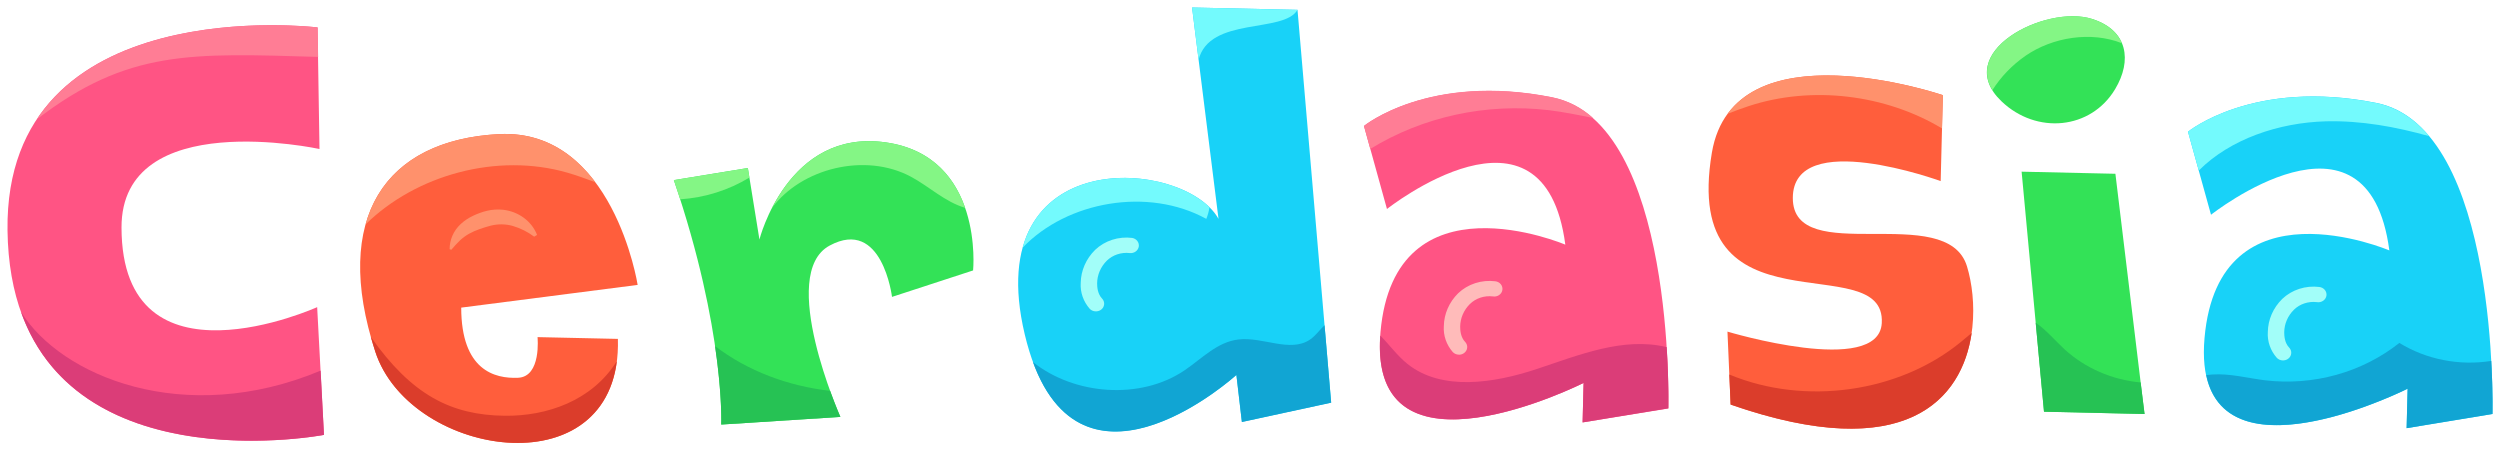 <svg width="333" height="60" viewBox="0 0 333 60" fill="none" xmlns="http://www.w3.org/2000/svg">
<g filter="url(#filter0_d_1511_14826)">
<path d="M42.299 3.652C42.299 3.652 0.599 -1.444 1 30.667C1.447 65.924 43.153 57.927 43.153 57.927L42.246 40.911C42.246 40.911 16.226 52.667 16.186 30.314C16.15 14.109 42.557 19.848 42.557 19.848L42.299 3.652Z" fill="#FF5484"/>
</g>
<g filter="url(#filter1_d_1511_14826)">
<path d="M89.757 23.99L99.615 22.378L101.157 31.904C101.157 31.904 104.881 17.088 117.998 18.966C131.116 20.843 129.616 36.022 129.616 36.022L118.816 39.546C118.816 39.546 117.522 28.931 110.511 32.708C103.501 36.486 111.938 55.532 111.938 55.532L96.07 56.549C96.07 56.549 96.609 44.069 89.757 23.99Z" fill="#33E257"/>
</g>
<g filter="url(#filter2_d_1511_14826)">
<path d="M269.279 22.867L281.771 23.146L285.643 55.142L272.261 54.845L269.279 22.867Z" fill="#33E257"/>
</g>
<g filter="url(#filter3_d_1511_14826)">
<path d="M278.669 2.525C272.443 0.551 259.802 7.021 266.607 13.502C271.261 17.945 278.507 17.28 281.741 11.862C284.005 8.085 283.458 4.047 278.669 2.525Z" fill="#33E257"/>
</g>
<g filter="url(#filter4_d_1511_14826)">
<path d="M258.789 12.676L258.498 24.123C258.498 24.123 238.82 16.936 238.803 26.369C238.787 35.802 259.325 26.678 262.003 35.48C264.681 44.282 262.539 65.026 230.518 53.889L230.098 44.171C230.098 44.171 250.249 50.235 250.653 43.039C251.235 32.69 223.822 45.269 228.022 20.336C230.919 3.165 258.789 12.676 258.789 12.676Z" fill="#FF5E3C"/>
</g>
<g filter="url(#filter5_d_1511_14826)">
<path d="M71.599 44.904C71.599 44.904 72.135 50.179 69.007 50.319C65.879 50.458 61.444 49.316 61.434 40.975L84.935 37.95C84.935 37.95 81.674 17.088 66.482 17.864C51.289 18.641 44.176 29.03 49.988 46.838C54.672 61.194 82.903 65.435 82.303 45.14L71.599 44.904Z" fill="#FF5E3C"/>
</g>
<g filter="url(#filter6_d_1511_14826)">
<path d="M172.828 1.309L158.781 1L162.306 29.154C157.824 21.054 130.434 18.944 136.488 44.505C142.542 70.067 164.689 49.929 164.689 49.929L165.421 56.2L177.313 53.623L172.828 1.309Z" fill="#18D2F8"/>
</g>
<g filter="url(#filter7_d_1511_14826)">
<path d="M181.679 16.778L184.744 27.839C184.744 27.839 205.693 11.24 208.5 32.588C208.5 32.588 185.761 22.895 183.88 44.242C182 65.59 210.933 51.005 210.933 51.005L210.801 56.265L222.227 54.409C222.227 54.409 223.193 16.262 206.766 12.979C190.338 9.697 181.679 16.778 181.679 16.778Z" fill="#FF5484"/>
</g>
<g filter="url(#filter8_d_1511_14826)">
<path d="M291.439 17.546L294.507 28.606C294.507 28.606 315.45 12.008 318.26 33.355C318.26 33.355 295.524 23.662 293.644 45.01C291.763 66.357 320.696 51.773 320.696 51.773L320.56 57.032L332 55.142C332 55.142 332.966 16.995 316.539 13.712C300.111 10.43 291.439 17.546 291.439 17.546Z" fill="#18D2F8"/>
</g>
<g filter="url(#filter9_d_1511_14826)">
<path d="M60.117 33.269L59.888 33.191C59.889 32.586 60.012 31.985 60.249 31.422C60.505 30.825 60.889 30.284 61.378 29.831C61.864 29.386 62.423 29.016 63.033 28.733C63.325 28.592 63.625 28.467 63.933 28.359L64.39 28.204C64.545 28.154 64.721 28.117 64.883 28.074C65.57 27.913 66.283 27.866 66.988 27.938C68.005 28.048 68.969 28.42 69.772 29.012C70.576 29.604 71.188 30.393 71.539 31.292L71.149 31.524C70.291 30.877 69.311 30.388 68.259 30.082C67.323 29.829 66.331 29.818 65.389 30.051C65.158 30.113 64.899 30.184 64.638 30.265C64.376 30.345 64.128 30.419 63.886 30.512C63.403 30.68 62.935 30.888 62.49 31.131C62.044 31.381 61.633 31.681 61.265 32.025C60.86 32.421 60.477 32.836 60.117 33.269Z" fill="#FF916C"/>
</g>
<g filter="url(#filter10_d_1511_14826)">
<path d="M145.941 41.473C145.791 41.471 145.643 41.439 145.507 41.38C145.371 41.321 145.249 41.236 145.15 41.13C144.3 40.162 143.872 38.93 143.952 37.68C143.978 36.04 144.665 34.469 145.875 33.281C146.508 32.676 147.284 32.217 148.14 31.941C148.996 31.665 149.909 31.579 150.807 31.691C151.086 31.74 151.333 31.888 151.496 32.104C151.66 32.32 151.728 32.587 151.685 32.849C151.642 33.111 151.492 33.346 151.266 33.507C151.041 33.667 150.757 33.739 150.476 33.708C149.92 33.644 149.356 33.702 148.828 33.877C148.3 34.052 147.823 34.34 147.434 34.716C146.613 35.533 146.15 36.609 146.137 37.73C146.137 38.225 146.193 39.15 146.799 39.775C146.94 39.923 147.031 40.107 147.062 40.304C147.093 40.5 147.062 40.701 146.973 40.881C146.884 41.062 146.74 41.214 146.56 41.319C146.38 41.424 146.17 41.478 145.958 41.473H145.941Z" fill="#A2FEF9"/>
</g>
<g filter="url(#filter11_d_1511_14826)">
<path d="M194.304 47.24C194.154 47.236 194.007 47.204 193.87 47.145C193.734 47.086 193.613 47.001 193.513 46.897C192.664 45.929 192.237 44.697 192.318 43.447C192.344 41.81 193.028 40.241 194.235 39.054C194.869 38.45 195.644 37.992 196.5 37.716C197.356 37.44 198.269 37.354 199.166 37.464C199.312 37.48 199.452 37.523 199.58 37.591C199.707 37.659 199.818 37.75 199.907 37.859C199.996 37.968 200.06 38.093 200.096 38.226C200.132 38.359 200.139 38.497 200.117 38.632C200.095 38.768 200.044 38.897 199.967 39.014C199.89 39.13 199.788 39.231 199.669 39.31C199.549 39.39 199.414 39.446 199.271 39.475C199.127 39.504 198.979 39.506 198.835 39.481C198.279 39.416 197.715 39.474 197.187 39.649C196.659 39.824 196.182 40.112 195.794 40.489C194.971 41.306 194.508 42.382 194.496 43.503C194.496 43.998 194.552 44.923 195.158 45.545C195.299 45.694 195.39 45.878 195.421 46.074C195.451 46.271 195.42 46.471 195.331 46.652C195.242 46.832 195.099 46.984 194.919 47.09C194.739 47.196 194.53 47.25 194.317 47.246L194.304 47.24Z" fill="#FFBBBA"/>
</g>
<g filter="url(#filter12_d_1511_14826)">
<path d="M304.063 48.008C303.913 48.004 303.766 47.972 303.63 47.913C303.494 47.853 303.372 47.769 303.272 47.664C302.42 46.698 301.992 45.465 302.074 44.215C302.1 42.574 302.787 41.004 303.997 39.815C304.631 39.211 305.406 38.752 306.262 38.476C307.118 38.2 308.031 38.114 308.929 38.225C309.075 38.241 309.215 38.285 309.342 38.353C309.47 38.421 309.581 38.512 309.67 38.621C309.758 38.73 309.823 38.855 309.859 38.987C309.895 39.12 309.902 39.258 309.88 39.394C309.858 39.529 309.806 39.659 309.729 39.775C309.652 39.892 309.551 39.993 309.431 40.072C309.312 40.151 309.177 40.207 309.033 40.236C308.89 40.266 308.742 40.268 308.598 40.242C308.042 40.177 307.478 40.235 306.949 40.41C306.421 40.585 305.944 40.873 305.556 41.251C304.733 42.066 304.269 43.143 304.259 44.264C304.259 44.759 304.315 45.684 304.921 46.306C305.061 46.455 305.153 46.639 305.183 46.836C305.214 47.032 305.183 47.233 305.094 47.413C305.005 47.594 304.862 47.746 304.682 47.851C304.501 47.957 304.292 48.011 304.08 48.008H304.063Z" fill="#A2FEF9"/>
</g>
<g filter="url(#filter13_d_1511_14826)">
<path d="M176.43 43.323C175.768 43.942 175.261 44.703 174.51 45.22C171.879 47.033 168.188 44.824 164.944 45.22C162.134 45.554 160.092 47.757 157.801 49.316C151.886 53.338 143.058 52.605 137.584 48.221C144.829 68.003 164.686 49.944 164.686 49.944L165.418 56.215L177.31 53.638L176.43 43.323Z" fill="#11A5D3"/>
</g>
<g filter="url(#filter14_d_1511_14826)">
<path d="M82.164 48.106C78.838 53.425 72.78 55.445 67.236 55.38C60.07 55.297 54.837 52.596 49.399 44.889C49.581 45.529 49.773 46.176 49.988 46.838C54.43 60.448 80.026 64.962 82.164 48.106Z" fill="#DB3D2B"/>
</g>
<g filter="url(#filter15_d_1511_14826)">
<path d="M43.153 57.927L42.706 49.369C24.557 56.958 8.09 50.115 2.79 41.529C10.814 64.114 43.153 57.927 43.153 57.927Z" fill="#DB3D78"/>
</g>
<g filter="url(#filter16_d_1511_14826)">
<path d="M96.069 56.55L111.938 55.532C111.938 55.532 111.329 54.149 110.571 52.063C104.983 51.42 99.595 49.431 95.249 46.099C96.228 52.794 96.069 56.55 96.069 56.55Z" fill="#26C254"/>
</g>
<g filter="url(#filter17_d_1511_14826)">
<path d="M222.227 54.384C222.227 54.384 222.31 51.036 222.005 46.241C216.269 44.833 210.324 47.287 204.71 49.149C199.017 51.039 192.04 52.141 187.459 48.462C186.092 47.361 185.075 45.928 183.851 44.694C182.424 65.37 210.933 51.005 210.933 51.005L210.801 56.265L222.227 54.384Z" fill="#DB3D78"/>
</g>
<g filter="url(#filter18_d_1511_14826)">
<path d="M320.696 51.773L320.561 57.032L332 55.142C332 55.142 332.069 52.286 331.841 48.073C327.582 48.75 323.206 47.894 319.594 45.678C317.144 47.622 314.288 49.069 311.207 49.926C308.127 50.783 304.889 51.032 301.7 50.656C299.36 50.365 297.04 49.728 294.686 49.883C294.415 49.898 294.143 49.929 293.872 49.963C296.788 63.82 320.696 51.773 320.696 51.773Z" fill="#11A5D3"/>
</g>
<g filter="url(#filter19_d_1511_14826)">
<path d="M285.133 50.944C281.32 50.592 277.748 49.039 275.005 46.538C273.75 45.372 272.555 43.952 271.155 42.983L272.261 54.833L285.66 55.142L285.133 50.944Z" fill="#26C254"/>
</g>
<g filter="url(#filter20_d_1511_14826)">
<path d="M262.625 44.351C262.155 44.738 261.695 45.13 261.242 45.505C252.993 52.311 240.389 54.072 230.346 49.883L230.518 53.889C253.91 62.026 261.354 53.159 262.625 44.351Z" fill="#DB3D2B"/>
</g>
<g filter="url(#filter21_d_1511_14826)">
<path d="M4.899 15.9C17.037 6.569 25.54 7.085 42.375 7.58L42.312 3.651C42.312 3.651 15.187 0.344 4.899 15.9Z" fill="#FF7D95"/>
</g>
<g filter="url(#filter22_d_1511_14826)">
<path d="M66.481 17.864C57.058 18.347 50.746 22.53 48.697 29.887C55.413 23.294 66.213 20.296 75.587 23.003C76.852 23.368 78.083 23.823 79.311 24.284C76.501 20.537 72.397 17.564 66.481 17.864Z" fill="#FF916C"/>
</g>
<g filter="url(#filter23_d_1511_14826)">
<path d="M121.318 23.529C123.784 24.847 125.85 26.883 128.554 27.684C127.207 23.811 124.284 19.857 117.998 18.966C109.545 17.762 104.997 23.483 102.829 27.703C106.744 22.4 115.251 20.287 121.318 23.529Z" fill="#84F685"/>
</g>
<g filter="url(#filter24_d_1511_14826)">
<path d="M99.615 22.378L89.757 23.99C90.052 24.86 90.33 25.707 90.602 26.549C93.889 26.329 97.062 25.331 99.823 23.65L99.615 22.378Z" fill="#84F685"/>
</g>
<g filter="url(#filter25_d_1511_14826)">
<path d="M316.529 13.722C300.101 10.437 291.439 17.546 291.439 17.546L292.876 22.716C297.076 18.511 303.557 16.327 309.823 16.16C314.493 16.046 319.091 16.881 323.569 18.14C321.673 15.888 319.359 14.304 316.529 13.722Z" fill="#73FAFD"/>
</g>
<g filter="url(#filter26_d_1511_14826)">
<path d="M269.795 7.432C273.436 4.929 278.54 4.137 282.644 5.762C282.062 4.354 280.777 3.197 278.672 2.525C272.923 0.691 261.735 6.074 265.386 12.008C266.518 10.226 268.017 8.671 269.795 7.432Z" fill="#84F685"/>
</g>
<g filter="url(#filter27_d_1511_14826)">
<path d="M232.905 14.139C241.368 11.355 251.159 12.592 258.676 17.106L258.789 12.676C258.789 12.676 237.347 5.35 230.124 15.151C231.045 14.798 231.968 14.446 232.905 14.139Z" fill="#FF916C"/>
</g>
<g filter="url(#filter28_d_1511_14826)">
<path d="M206.332 14.678C208.282 14.919 210.238 15.315 212.188 15.714C210.691 14.34 208.813 13.384 206.766 12.955C190.332 9.663 181.679 16.779 181.679 16.779L182.523 19.832C189.553 15.526 197.993 13.699 206.332 14.678Z" fill="#FF7D95"/>
</g>
<g filter="url(#filter29_d_1511_14826)">
<path d="M136.21 32.993C142.131 26.796 152.929 24.89 160.681 29.154C160.883 28.655 161.024 28.136 161.101 27.607C155.64 22.236 139.517 21.011 136.21 32.993Z" fill="#73FAFD"/>
</g>
<g filter="url(#filter30_d_1511_14826)">
<path d="M158.781 1L159.651 7.973C161.101 2.163 171.001 4.487 172.828 1.309L158.781 1Z" fill="#73FAFD"/>
</g>
<defs>
<filter id="filter0_d_1511_14826" x="0.012" y="2.371" width="44.126" height="57.32" filterUnits="userSpaceOnUse" color-interpolation-filters="sRGB">
<feFlood flood-opacity="0" result="BackgroundImageFix"/>
<feColorMatrix in="SourceAlpha" type="matrix" values="0 0 0 0 0 0 0 0 0 0 0 0 0 0 0 0 0 0 127 0" result="hardAlpha"/>
<feOffset/>
<feGaussianBlur stdDeviation="0.493"/>
<feComposite in2="hardAlpha" operator="out"/>
<feColorMatrix type="matrix" values="0 0 0 0 1 0 0 0 0 1 0 0 0 0 1 0 0 0 0.1 0"/>
<feBlend mode="normal" in2="BackgroundImageFix" result="effect1_dropShadow_1511_14826"/>
<feBlend mode="normal" in="SourceGraphic" in2="effect1_dropShadow_1511_14826" result="shape"/>
</filter>
<filter id="filter1_d_1511_14826" x="88.772" y="17.816" width="41.882" height="39.719" filterUnits="userSpaceOnUse" color-interpolation-filters="sRGB">
<feFlood flood-opacity="0" result="BackgroundImageFix"/>
<feColorMatrix in="SourceAlpha" type="matrix" values="0 0 0 0 0 0 0 0 0 0 0 0 0 0 0 0 0 0 127 0" result="hardAlpha"/>
<feOffset/>
<feGaussianBlur stdDeviation="0.493"/>
<feComposite in2="hardAlpha" operator="out"/>
<feColorMatrix type="matrix" values="0 0 0 0 1 0 0 0 0 1 0 0 0 0 1 0 0 0 0.1 0"/>
<feBlend mode="normal" in2="BackgroundImageFix" result="effect1_dropShadow_1511_14826"/>
<feBlend mode="normal" in="SourceGraphic" in2="effect1_dropShadow_1511_14826" result="shape"/>
</filter>
<filter id="filter2_d_1511_14826" x="268.293" y="21.882" width="18.335" height="34.245" filterUnits="userSpaceOnUse" color-interpolation-filters="sRGB">
<feFlood flood-opacity="0" result="BackgroundImageFix"/>
<feColorMatrix in="SourceAlpha" type="matrix" values="0 0 0 0 0 0 0 0 0 0 0 0 0 0 0 0 0 0 127 0" result="hardAlpha"/>
<feOffset/>
<feGaussianBlur stdDeviation="0.493"/>
<feComposite in2="hardAlpha" operator="out"/>
<feColorMatrix type="matrix" values="0 0 0 0 1 0 0 0 0 1 0 0 0 0 1 0 0 0 0.1 0"/>
<feBlend mode="normal" in2="BackgroundImageFix" result="effect1_dropShadow_1511_14826"/>
<feBlend mode="normal" in="SourceGraphic" in2="effect1_dropShadow_1511_14826" result="shape"/>
</filter>
<filter id="filter3_d_1511_14826" x="263.665" y="1.179" width="20.347" height="16.236" filterUnits="userSpaceOnUse" color-interpolation-filters="sRGB">
<feFlood flood-opacity="0" result="BackgroundImageFix"/>
<feColorMatrix in="SourceAlpha" type="matrix" values="0 0 0 0 0 0 0 0 0 0 0 0 0 0 0 0 0 0 127 0" result="hardAlpha"/>
<feOffset/>
<feGaussianBlur stdDeviation="0.493"/>
<feComposite in2="hardAlpha" operator="out"/>
<feColorMatrix type="matrix" values="0 0 0 0 1 0 0 0 0 1 0 0 0 0 1 0 0 0 0.1 0"/>
<feBlend mode="normal" in2="BackgroundImageFix" result="effect1_dropShadow_1511_14826"/>
<feBlend mode="normal" in="SourceGraphic" in2="effect1_dropShadow_1511_14826" result="shape"/>
</filter>
<filter id="filter4_d_1511_14826" x="226.599" y="9.064" width="37.222" height="49.019" filterUnits="userSpaceOnUse" color-interpolation-filters="sRGB">
<feFlood flood-opacity="0" result="BackgroundImageFix"/>
<feColorMatrix in="SourceAlpha" type="matrix" values="0 0 0 0 0 0 0 0 0 0 0 0 0 0 0 0 0 0 127 0" result="hardAlpha"/>
<feOffset/>
<feGaussianBlur stdDeviation="0.493"/>
<feComposite in2="hardAlpha" operator="out"/>
<feColorMatrix type="matrix" values="0 0 0 0 1 0 0 0 0 1 0 0 0 0 1 0 0 0 0.1 0"/>
<feBlend mode="normal" in2="BackgroundImageFix" result="effect1_dropShadow_1511_14826"/>
<feBlend mode="normal" in="SourceGraphic" in2="effect1_dropShadow_1511_14826" result="shape"/>
</filter>
<filter id="filter5_d_1511_14826" x="46.983" y="16.858" width="38.937" height="43.128" filterUnits="userSpaceOnUse" color-interpolation-filters="sRGB">
<feFlood flood-opacity="0" result="BackgroundImageFix"/>
<feColorMatrix in="SourceAlpha" type="matrix" values="0 0 0 0 0 0 0 0 0 0 0 0 0 0 0 0 0 0 127 0" result="hardAlpha"/>
<feOffset/>
<feGaussianBlur stdDeviation="0.493"/>
<feComposite in2="hardAlpha" operator="out"/>
<feColorMatrix type="matrix" values="0 0 0 0 1 0 0 0 0 1 0 0 0 0 1 0 0 0 0.1 0"/>
<feBlend mode="normal" in2="BackgroundImageFix" result="effect1_dropShadow_1511_14826"/>
<feBlend mode="normal" in="SourceGraphic" in2="effect1_dropShadow_1511_14826" result="shape"/>
</filter>
<filter id="filter6_d_1511_14826" x="134.633" y="0.015" width="43.666" height="58.436" filterUnits="userSpaceOnUse" color-interpolation-filters="sRGB">
<feFlood flood-opacity="0" result="BackgroundImageFix"/>
<feColorMatrix in="SourceAlpha" type="matrix" values="0 0 0 0 0 0 0 0 0 0 0 0 0 0 0 0 0 0 127 0" result="hardAlpha"/>
<feOffset/>
<feGaussianBlur stdDeviation="0.493"/>
<feComposite in2="hardAlpha" operator="out"/>
<feColorMatrix type="matrix" values="0 0 0 0 1 0 0 0 0 1 0 0 0 0 1 0 0 0 0.1 0"/>
<feBlend mode="normal" in2="BackgroundImageFix" result="effect1_dropShadow_1511_14826"/>
<feBlend mode="normal" in="SourceGraphic" in2="effect1_dropShadow_1511_14826" result="shape"/>
</filter>
<filter id="filter7_d_1511_14826" x="180.694" y="11.126" width="42.529" height="46.125" filterUnits="userSpaceOnUse" color-interpolation-filters="sRGB">
<feFlood flood-opacity="0" result="BackgroundImageFix"/>
<feColorMatrix in="SourceAlpha" type="matrix" values="0 0 0 0 0 0 0 0 0 0 0 0 0 0 0 0 0 0 127 0" result="hardAlpha"/>
<feOffset/>
<feGaussianBlur stdDeviation="0.493"/>
<feComposite in2="hardAlpha" operator="out"/>
<feColorMatrix type="matrix" values="0 0 0 0 1 0 0 0 0 1 0 0 0 0 1 0 0 0 0.1 0"/>
<feBlend mode="normal" in2="BackgroundImageFix" result="effect1_dropShadow_1511_14826"/>
<feBlend mode="normal" in="SourceGraphic" in2="effect1_dropShadow_1511_14826" result="shape"/>
</filter>
<filter id="filter8_d_1511_14826" x="290.454" y="11.862" width="42.542" height="46.156" filterUnits="userSpaceOnUse" color-interpolation-filters="sRGB">
<feFlood flood-opacity="0" result="BackgroundImageFix"/>
<feColorMatrix in="SourceAlpha" type="matrix" values="0 0 0 0 0 0 0 0 0 0 0 0 0 0 0 0 0 0 127 0" result="hardAlpha"/>
<feOffset/>
<feGaussianBlur stdDeviation="0.493"/>
<feComposite in2="hardAlpha" operator="out"/>
<feColorMatrix type="matrix" values="0 0 0 0 1 0 0 0 0 1 0 0 0 0 1 0 0 0 0.1 0"/>
<feBlend mode="normal" in2="BackgroundImageFix" result="effect1_dropShadow_1511_14826"/>
<feBlend mode="normal" in="SourceGraphic" in2="effect1_dropShadow_1511_14826" result="shape"/>
</filter>
<filter id="filter9_d_1511_14826" x="58.903" y="26.92" width="13.622" height="7.334" filterUnits="userSpaceOnUse" color-interpolation-filters="sRGB">
<feFlood flood-opacity="0" result="BackgroundImageFix"/>
<feColorMatrix in="SourceAlpha" type="matrix" values="0 0 0 0 0 0 0 0 0 0 0 0 0 0 0 0 0 0 127 0" result="hardAlpha"/>
<feOffset/>
<feGaussianBlur stdDeviation="0.493"/>
<feComposite in2="hardAlpha" operator="out"/>
<feColorMatrix type="matrix" values="0 0 0 0 1 0 0 0 0 1 0 0 0 0 1 0 0 0 0.1 0"/>
<feBlend mode="normal" in2="BackgroundImageFix" result="effect1_dropShadow_1511_14826"/>
<feBlend mode="normal" in="SourceGraphic" in2="effect1_dropShadow_1511_14826" result="shape"/>
</filter>
<filter id="filter10_d_1511_14826" x="142.957" y="30.658" width="9.726" height="11.801" filterUnits="userSpaceOnUse" color-interpolation-filters="sRGB">
<feFlood flood-opacity="0" result="BackgroundImageFix"/>
<feColorMatrix in="SourceAlpha" type="matrix" values="0 0 0 0 0 0 0 0 0 0 0 0 0 0 0 0 0 0 127 0" result="hardAlpha"/>
<feOffset/>
<feGaussianBlur stdDeviation="0.493"/>
<feComposite in2="hardAlpha" operator="out"/>
<feColorMatrix type="matrix" values="0 0 0 0 1 0 0 0 0 1 0 0 0 0 1 0 0 0 0.1 0"/>
<feBlend mode="normal" in2="BackgroundImageFix" result="effect1_dropShadow_1511_14826"/>
<feBlend mode="normal" in="SourceGraphic" in2="effect1_dropShadow_1511_14826" result="shape"/>
</filter>
<filter id="filter11_d_1511_14826" x="191.323" y="36.432" width="9.792" height="11.8" filterUnits="userSpaceOnUse" color-interpolation-filters="sRGB">
<feFlood flood-opacity="0" result="BackgroundImageFix"/>
<feColorMatrix in="SourceAlpha" type="matrix" values="0 0 0 0 0 0 0 0 0 0 0 0 0 0 0 0 0 0 127 0" result="hardAlpha"/>
<feOffset/>
<feGaussianBlur stdDeviation="0.493"/>
<feComposite in2="hardAlpha" operator="out"/>
<feColorMatrix type="matrix" values="0 0 0 0 1 0 0 0 0 1 0 0 0 0 1 0 0 0 0.1 0"/>
<feBlend mode="normal" in2="BackgroundImageFix" result="effect1_dropShadow_1511_14826"/>
<feBlend mode="normal" in="SourceGraphic" in2="effect1_dropShadow_1511_14826" result="shape"/>
</filter>
<filter id="filter12_d_1511_14826" x="301.079" y="37.193" width="9.799" height="11.8" filterUnits="userSpaceOnUse" color-interpolation-filters="sRGB">
<feFlood flood-opacity="0" result="BackgroundImageFix"/>
<feColorMatrix in="SourceAlpha" type="matrix" values="0 0 0 0 0 0 0 0 0 0 0 0 0 0 0 0 0 0 127 0" result="hardAlpha"/>
<feOffset/>
<feGaussianBlur stdDeviation="0.493"/>
<feComposite in2="hardAlpha" operator="out"/>
<feColorMatrix type="matrix" values="0 0 0 0 1 0 0 0 0 1 0 0 0 0 1 0 0 0 0.1 0"/>
<feBlend mode="normal" in2="BackgroundImageFix" result="effect1_dropShadow_1511_14826"/>
<feBlend mode="normal" in="SourceGraphic" in2="effect1_dropShadow_1511_14826" result="shape"/>
</filter>
<filter id="filter13_d_1511_14826" x="136.598" y="42.338" width="41.697" height="16.13" filterUnits="userSpaceOnUse" color-interpolation-filters="sRGB">
<feFlood flood-opacity="0" result="BackgroundImageFix"/>
<feColorMatrix in="SourceAlpha" type="matrix" values="0 0 0 0 0 0 0 0 0 0 0 0 0 0 0 0 0 0 127 0" result="hardAlpha"/>
<feOffset/>
<feGaussianBlur stdDeviation="0.493"/>
<feComposite in2="hardAlpha" operator="out"/>
<feColorMatrix type="matrix" values="0 0 0 0 1 0 0 0 0 1 0 0 0 0 1 0 0 0 0.1 0"/>
<feBlend mode="normal" in2="BackgroundImageFix" result="effect1_dropShadow_1511_14826"/>
<feBlend mode="normal" in="SourceGraphic" in2="effect1_dropShadow_1511_14826" result="shape"/>
</filter>
<filter id="filter14_d_1511_14826" x="48.413" y="43.904" width="34.736" height="16.08" filterUnits="userSpaceOnUse" color-interpolation-filters="sRGB">
<feFlood flood-opacity="0" result="BackgroundImageFix"/>
<feColorMatrix in="SourceAlpha" type="matrix" values="0 0 0 0 0 0 0 0 0 0 0 0 0 0 0 0 0 0 127 0" result="hardAlpha"/>
<feOffset/>
<feGaussianBlur stdDeviation="0.493"/>
<feComposite in2="hardAlpha" operator="out"/>
<feColorMatrix type="matrix" values="0 0 0 0 1 0 0 0 0 1 0 0 0 0 1 0 0 0 0.1 0"/>
<feBlend mode="normal" in2="BackgroundImageFix" result="effect1_dropShadow_1511_14826"/>
<feBlend mode="normal" in="SourceGraphic" in2="effect1_dropShadow_1511_14826" result="shape"/>
</filter>
<filter id="filter15_d_1511_14826" x="1.805" y="40.544" width="42.333" height="19.143" filterUnits="userSpaceOnUse" color-interpolation-filters="sRGB">
<feFlood flood-opacity="0" result="BackgroundImageFix"/>
<feColorMatrix in="SourceAlpha" type="matrix" values="0 0 0 0 0 0 0 0 0 0 0 0 0 0 0 0 0 0 127 0" result="hardAlpha"/>
<feOffset/>
<feGaussianBlur stdDeviation="0.493"/>
<feComposite in2="hardAlpha" operator="out"/>
<feColorMatrix type="matrix" values="0 0 0 0 1 0 0 0 0 1 0 0 0 0 1 0 0 0 0.1 0"/>
<feBlend mode="normal" in2="BackgroundImageFix" result="effect1_dropShadow_1511_14826"/>
<feBlend mode="normal" in="SourceGraphic" in2="effect1_dropShadow_1511_14826" result="shape"/>
</filter>
<filter id="filter16_d_1511_14826" x="94.263" y="45.113" width="18.66" height="12.422" filterUnits="userSpaceOnUse" color-interpolation-filters="sRGB">
<feFlood flood-opacity="0" result="BackgroundImageFix"/>
<feColorMatrix in="SourceAlpha" type="matrix" values="0 0 0 0 0 0 0 0 0 0 0 0 0 0 0 0 0 0 127 0" result="hardAlpha"/>
<feOffset/>
<feGaussianBlur stdDeviation="0.493"/>
<feComposite in2="hardAlpha" operator="out"/>
<feColorMatrix type="matrix" values="0 0 0 0 1 0 0 0 0 1 0 0 0 0 1 0 0 0 0.1 0"/>
<feBlend mode="normal" in2="BackgroundImageFix" result="effect1_dropShadow_1511_14826"/>
<feBlend mode="normal" in="SourceGraphic" in2="effect1_dropShadow_1511_14826" result="shape"/>
</filter>
<filter id="filter17_d_1511_14826" x="182.814" y="43.709" width="40.409" height="13.542" filterUnits="userSpaceOnUse" color-interpolation-filters="sRGB">
<feFlood flood-opacity="0" result="BackgroundImageFix"/>
<feColorMatrix in="SourceAlpha" type="matrix" values="0 0 0 0 0 0 0 0 0 0 0 0 0 0 0 0 0 0 127 0" result="hardAlpha"/>
<feOffset/>
<feGaussianBlur stdDeviation="0.493"/>
<feComposite in2="hardAlpha" operator="out"/>
<feColorMatrix type="matrix" values="0 0 0 0 1 0 0 0 0 1 0 0 0 0 1 0 0 0 0.1 0"/>
<feBlend mode="normal" in2="BackgroundImageFix" result="effect1_dropShadow_1511_14826"/>
<feBlend mode="normal" in="SourceGraphic" in2="effect1_dropShadow_1511_14826" result="shape"/>
</filter>
<filter id="filter18_d_1511_14826" x="292.887" y="44.693" width="40.109" height="13.325" filterUnits="userSpaceOnUse" color-interpolation-filters="sRGB">
<feFlood flood-opacity="0" result="BackgroundImageFix"/>
<feColorMatrix in="SourceAlpha" type="matrix" values="0 0 0 0 0 0 0 0 0 0 0 0 0 0 0 0 0 0 127 0" result="hardAlpha"/>
<feOffset/>
<feGaussianBlur stdDeviation="0.493"/>
<feComposite in2="hardAlpha" operator="out"/>
<feColorMatrix type="matrix" values="0 0 0 0 1 0 0 0 0 1 0 0 0 0 1 0 0 0 0.1 0"/>
<feBlend mode="normal" in2="BackgroundImageFix" result="effect1_dropShadow_1511_14826"/>
<feBlend mode="normal" in="SourceGraphic" in2="effect1_dropShadow_1511_14826" result="shape"/>
</filter>
<filter id="filter19_d_1511_14826" x="270.17" y="41.998" width="16.475" height="14.129" filterUnits="userSpaceOnUse" color-interpolation-filters="sRGB">
<feFlood flood-opacity="0" result="BackgroundImageFix"/>
<feColorMatrix in="SourceAlpha" type="matrix" values="0 0 0 0 0 0 0 0 0 0 0 0 0 0 0 0 0 0 127 0" result="hardAlpha"/>
<feOffset/>
<feGaussianBlur stdDeviation="0.493"/>
<feComposite in2="hardAlpha" operator="out"/>
<feColorMatrix type="matrix" values="0 0 0 0 1 0 0 0 0 1 0 0 0 0 1 0 0 0 0.1 0"/>
<feBlend mode="normal" in2="BackgroundImageFix" result="effect1_dropShadow_1511_14826"/>
<feBlend mode="normal" in="SourceGraphic" in2="effect1_dropShadow_1511_14826" result="shape"/>
</filter>
<filter id="filter20_d_1511_14826" x="229.361" y="43.365" width="34.25" height="14.719" filterUnits="userSpaceOnUse" color-interpolation-filters="sRGB">
<feFlood flood-opacity="0" result="BackgroundImageFix"/>
<feColorMatrix in="SourceAlpha" type="matrix" values="0 0 0 0 0 0 0 0 0 0 0 0 0 0 0 0 0 0 127 0" result="hardAlpha"/>
<feOffset/>
<feGaussianBlur stdDeviation="0.493"/>
<feComposite in2="hardAlpha" operator="out"/>
<feColorMatrix type="matrix" values="0 0 0 0 1 0 0 0 0 1 0 0 0 0 1 0 0 0 0.1 0"/>
<feBlend mode="normal" in2="BackgroundImageFix" result="effect1_dropShadow_1511_14826"/>
<feBlend mode="normal" in="SourceGraphic" in2="effect1_dropShadow_1511_14826" result="shape"/>
</filter>
<filter id="filter21_d_1511_14826" x="3.914" y="2.372" width="39.447" height="14.514" filterUnits="userSpaceOnUse" color-interpolation-filters="sRGB">
<feFlood flood-opacity="0" result="BackgroundImageFix"/>
<feColorMatrix in="SourceAlpha" type="matrix" values="0 0 0 0 0 0 0 0 0 0 0 0 0 0 0 0 0 0 127 0" result="hardAlpha"/>
<feOffset/>
<feGaussianBlur stdDeviation="0.493"/>
<feComposite in2="hardAlpha" operator="out"/>
<feColorMatrix type="matrix" values="0 0 0 0 1 0 0 0 0 1 0 0 0 0 1 0 0 0 0.1 0"/>
<feBlend mode="normal" in2="BackgroundImageFix" result="effect1_dropShadow_1511_14826"/>
<feBlend mode="normal" in="SourceGraphic" in2="effect1_dropShadow_1511_14826" result="shape"/>
</filter>
<filter id="filter22_d_1511_14826" x="47.712" y="16.858" width="32.585" height="14.014" filterUnits="userSpaceOnUse" color-interpolation-filters="sRGB">
<feFlood flood-opacity="0" result="BackgroundImageFix"/>
<feColorMatrix in="SourceAlpha" type="matrix" values="0 0 0 0 0 0 0 0 0 0 0 0 0 0 0 0 0 0 127 0" result="hardAlpha"/>
<feOffset/>
<feGaussianBlur stdDeviation="0.493"/>
<feComposite in2="hardAlpha" operator="out"/>
<feColorMatrix type="matrix" values="0 0 0 0 1 0 0 0 0 1 0 0 0 0 1 0 0 0 0.1 0"/>
<feBlend mode="normal" in2="BackgroundImageFix" result="effect1_dropShadow_1511_14826"/>
<feBlend mode="normal" in="SourceGraphic" in2="effect1_dropShadow_1511_14826" result="shape"/>
</filter>
<filter id="filter23_d_1511_14826" x="101.843" y="17.817" width="27.696" height="10.87" filterUnits="userSpaceOnUse" color-interpolation-filters="sRGB">
<feFlood flood-opacity="0" result="BackgroundImageFix"/>
<feColorMatrix in="SourceAlpha" type="matrix" values="0 0 0 0 0 0 0 0 0 0 0 0 0 0 0 0 0 0 127 0" result="hardAlpha"/>
<feOffset/>
<feGaussianBlur stdDeviation="0.493"/>
<feComposite in2="hardAlpha" operator="out"/>
<feColorMatrix type="matrix" values="0 0 0 0 1 0 0 0 0 1 0 0 0 0 1 0 0 0 0.1 0"/>
<feBlend mode="normal" in2="BackgroundImageFix" result="effect1_dropShadow_1511_14826"/>
<feBlend mode="normal" in="SourceGraphic" in2="effect1_dropShadow_1511_14826" result="shape"/>
</filter>
<filter id="filter24_d_1511_14826" x="88.772" y="21.393" width="12.036" height="6.141" filterUnits="userSpaceOnUse" color-interpolation-filters="sRGB">
<feFlood flood-opacity="0" result="BackgroundImageFix"/>
<feColorMatrix in="SourceAlpha" type="matrix" values="0 0 0 0 0 0 0 0 0 0 0 0 0 0 0 0 0 0 127 0" result="hardAlpha"/>
<feOffset/>
<feGaussianBlur stdDeviation="0.493"/>
<feComposite in2="hardAlpha" operator="out"/>
<feColorMatrix type="matrix" values="0 0 0 0 1 0 0 0 0 1 0 0 0 0 1 0 0 0 0.1 0"/>
<feBlend mode="normal" in2="BackgroundImageFix" result="effect1_dropShadow_1511_14826"/>
<feBlend mode="normal" in="SourceGraphic" in2="effect1_dropShadow_1511_14826" result="shape"/>
</filter>
<filter id="filter25_d_1511_14826" x="290.454" y="11.87" width="34.101" height="11.832" filterUnits="userSpaceOnUse" color-interpolation-filters="sRGB">
<feFlood flood-opacity="0" result="BackgroundImageFix"/>
<feColorMatrix in="SourceAlpha" type="matrix" values="0 0 0 0 0 0 0 0 0 0 0 0 0 0 0 0 0 0 127 0" result="hardAlpha"/>
<feOffset/>
<feGaussianBlur stdDeviation="0.493"/>
<feComposite in2="hardAlpha" operator="out"/>
<feColorMatrix type="matrix" values="0 0 0 0 1 0 0 0 0 1 0 0 0 0 1 0 0 0 0.1 0"/>
<feBlend mode="normal" in2="BackgroundImageFix" result="effect1_dropShadow_1511_14826"/>
<feBlend mode="normal" in="SourceGraphic" in2="effect1_dropShadow_1511_14826" result="shape"/>
</filter>
<filter id="filter26_d_1511_14826" x="263.683" y="1.175" width="19.946" height="11.818" filterUnits="userSpaceOnUse" color-interpolation-filters="sRGB">
<feFlood flood-opacity="0" result="BackgroundImageFix"/>
<feColorMatrix in="SourceAlpha" type="matrix" values="0 0 0 0 0 0 0 0 0 0 0 0 0 0 0 0 0 0 127 0" result="hardAlpha"/>
<feOffset/>
<feGaussianBlur stdDeviation="0.493"/>
<feComposite in2="hardAlpha" operator="out"/>
<feColorMatrix type="matrix" values="0 0 0 0 1 0 0 0 0 1 0 0 0 0 1 0 0 0 0.1 0"/>
<feBlend mode="normal" in2="BackgroundImageFix" result="effect1_dropShadow_1511_14826"/>
<feBlend mode="normal" in="SourceGraphic" in2="effect1_dropShadow_1511_14826" result="shape"/>
</filter>
<filter id="filter27_d_1511_14826" x="229.139" y="9.06" width="30.635" height="9.031" filterUnits="userSpaceOnUse" color-interpolation-filters="sRGB">
<feFlood flood-opacity="0" result="BackgroundImageFix"/>
<feColorMatrix in="SourceAlpha" type="matrix" values="0 0 0 0 0 0 0 0 0 0 0 0 0 0 0 0 0 0 127 0" result="hardAlpha"/>
<feOffset/>
<feGaussianBlur stdDeviation="0.493"/>
<feComposite in2="hardAlpha" operator="out"/>
<feColorMatrix type="matrix" values="0 0 0 0 1 0 0 0 0 1 0 0 0 0 1 0 0 0 0.1 0"/>
<feBlend mode="normal" in2="BackgroundImageFix" result="effect1_dropShadow_1511_14826"/>
<feBlend mode="normal" in="SourceGraphic" in2="effect1_dropShadow_1511_14826" result="shape"/>
</filter>
<filter id="filter28_d_1511_14826" x="180.694" y="11.1" width="32.479" height="9.718" filterUnits="userSpaceOnUse" color-interpolation-filters="sRGB">
<feFlood flood-opacity="0" result="BackgroundImageFix"/>
<feColorMatrix in="SourceAlpha" type="matrix" values="0 0 0 0 0 0 0 0 0 0 0 0 0 0 0 0 0 0 127 0" result="hardAlpha"/>
<feOffset/>
<feGaussianBlur stdDeviation="0.493"/>
<feComposite in2="hardAlpha" operator="out"/>
<feColorMatrix type="matrix" values="0 0 0 0 1 0 0 0 0 1 0 0 0 0 1 0 0 0 0.1 0"/>
<feBlend mode="normal" in2="BackgroundImageFix" result="effect1_dropShadow_1511_14826"/>
<feBlend mode="normal" in="SourceGraphic" in2="effect1_dropShadow_1511_14826" result="shape"/>
</filter>
<filter id="filter29_d_1511_14826" x="135.225" y="22.712" width="26.862" height="11.267" filterUnits="userSpaceOnUse" color-interpolation-filters="sRGB">
<feFlood flood-opacity="0" result="BackgroundImageFix"/>
<feColorMatrix in="SourceAlpha" type="matrix" values="0 0 0 0 0 0 0 0 0 0 0 0 0 0 0 0 0 0 127 0" result="hardAlpha"/>
<feOffset/>
<feGaussianBlur stdDeviation="0.493"/>
<feComposite in2="hardAlpha" operator="out"/>
<feColorMatrix type="matrix" values="0 0 0 0 1 0 0 0 0 1 0 0 0 0 1 0 0 0 0.1 0"/>
<feBlend mode="normal" in2="BackgroundImageFix" result="effect1_dropShadow_1511_14826"/>
<feBlend mode="normal" in="SourceGraphic" in2="effect1_dropShadow_1511_14826" result="shape"/>
</filter>
<filter id="filter30_d_1511_14826" x="157.795" y="0.015" width="16.018" height="8.944" filterUnits="userSpaceOnUse" color-interpolation-filters="sRGB">
<feFlood flood-opacity="0" result="BackgroundImageFix"/>
<feColorMatrix in="SourceAlpha" type="matrix" values="0 0 0 0 0 0 0 0 0 0 0 0 0 0 0 0 0 0 127 0" result="hardAlpha"/>
<feOffset/>
<feGaussianBlur stdDeviation="0.493"/>
<feComposite in2="hardAlpha" operator="out"/>
<feColorMatrix type="matrix" values="0 0 0 0 1 0 0 0 0 1 0 0 0 0 1 0 0 0 0.1 0"/>
<feBlend mode="normal" in2="BackgroundImageFix" result="effect1_dropShadow_1511_14826"/>
<feBlend mode="normal" in="SourceGraphic" in2="effect1_dropShadow_1511_14826" result="shape"/>
</filter>
</defs>
</svg>
